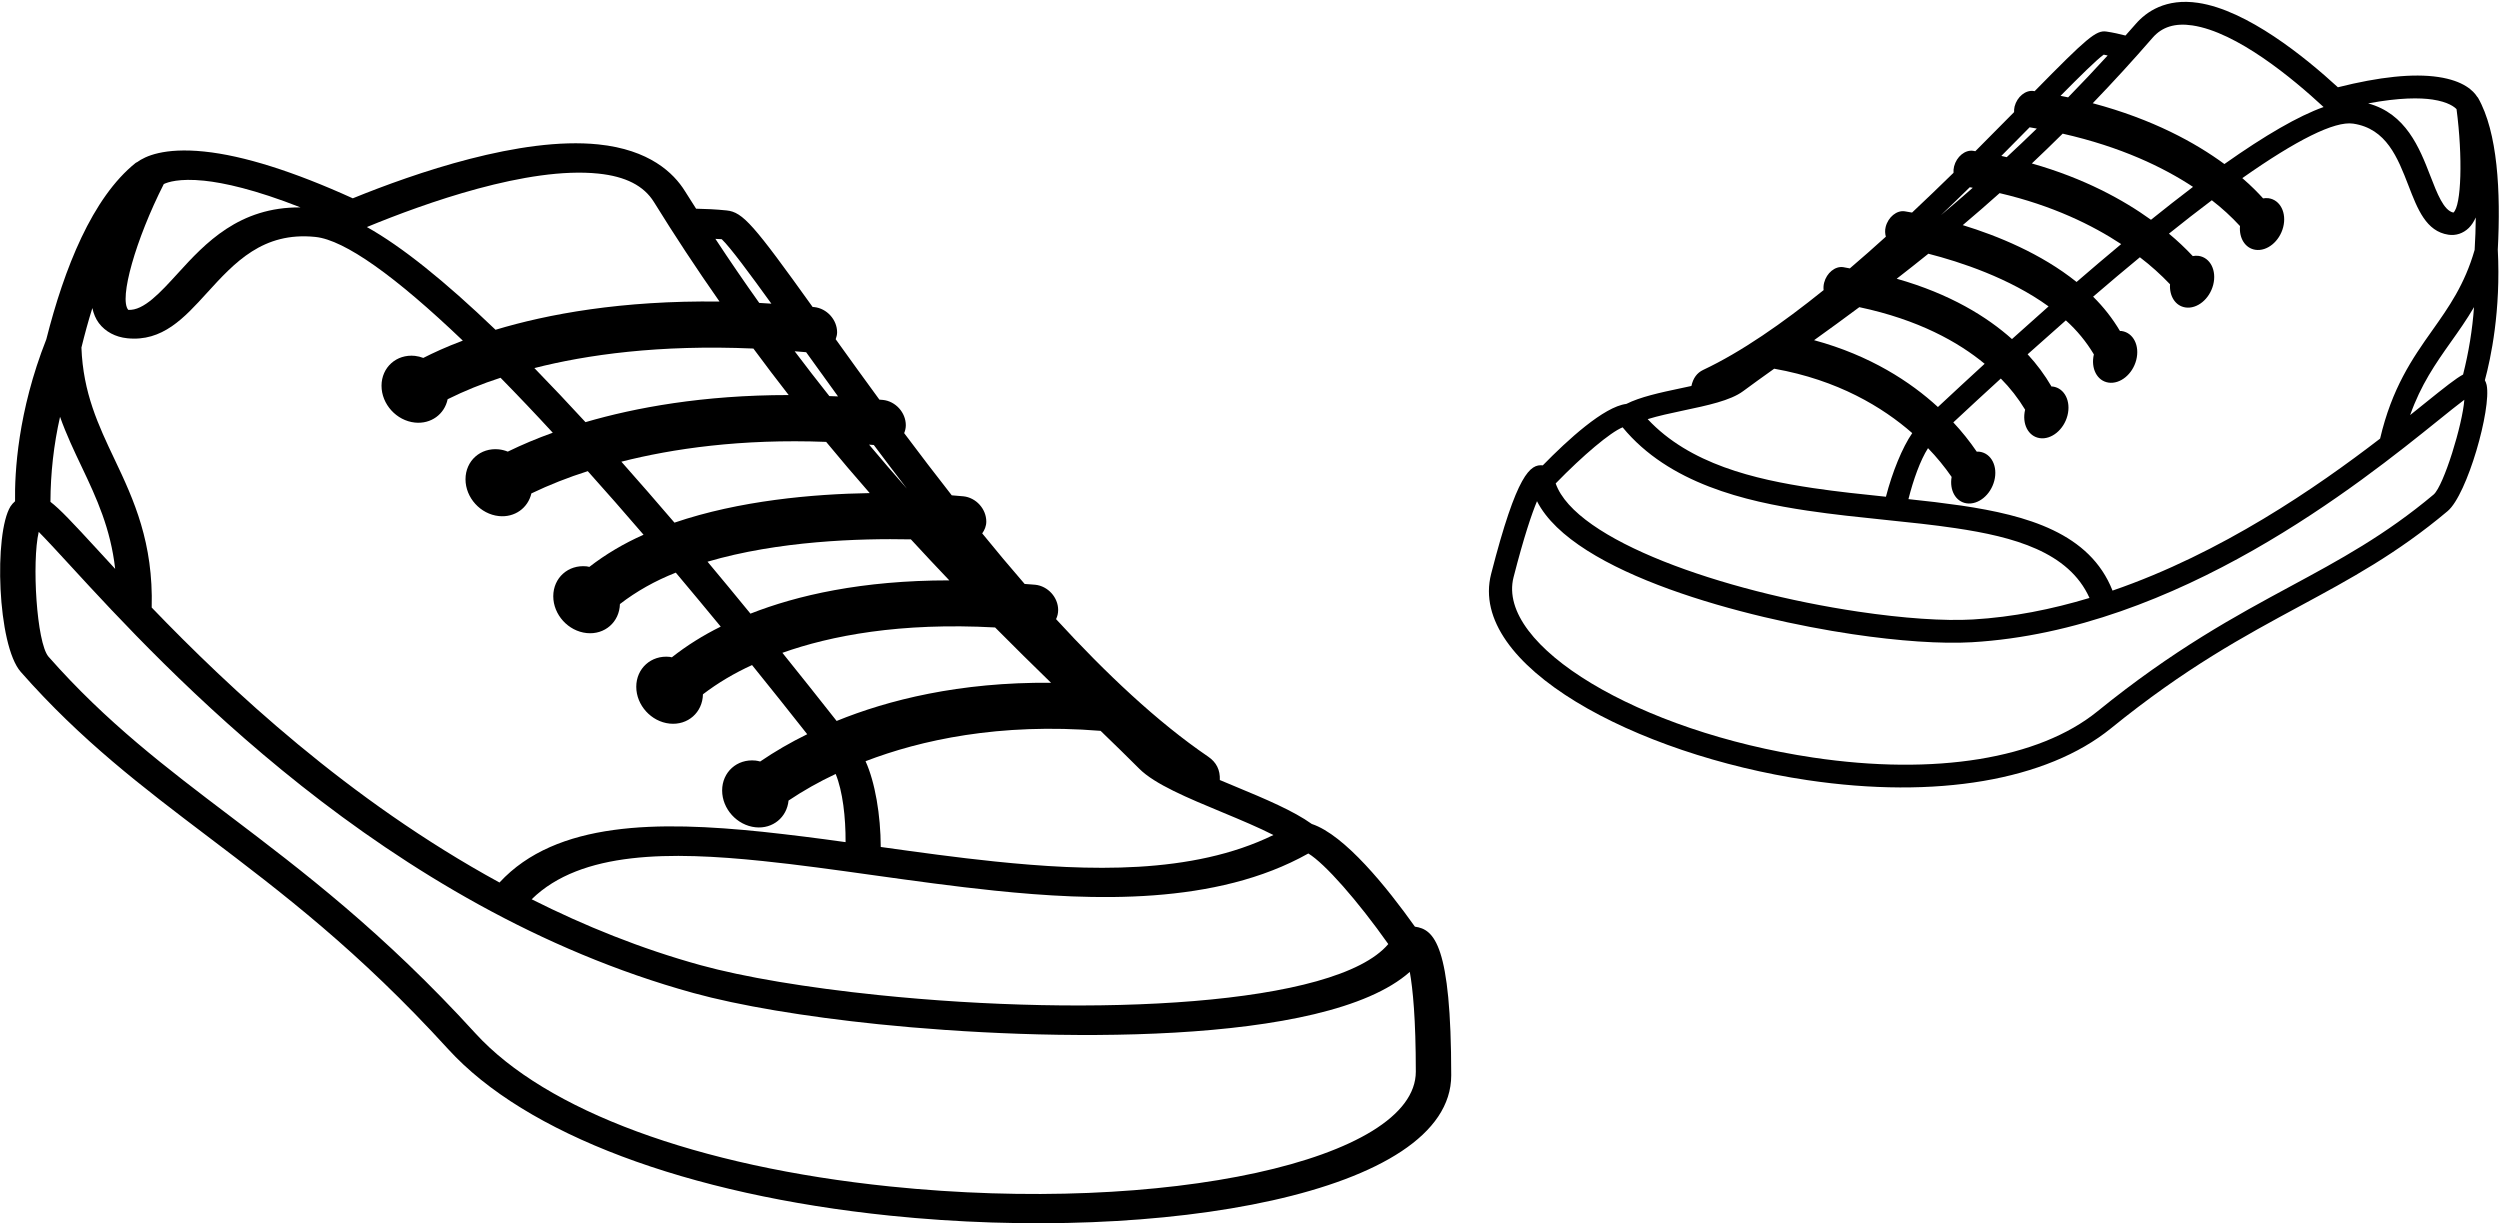 <svg width="1028" height="503" viewBox="0 0 1028 503" fill="none" xmlns="http://www.w3.org/2000/svg">
<path d="M581.813 381.046C570.363 364.955 552.996 343.329 539.411 338.816C531.912 333.432 520.326 328.532 507.915 323.391L501.59 320.746C501.758 316.622 500.216 313.466 496.795 311.129C475.869 296.876 454.644 276.804 434.253 254.587C434.8 253.458 435.117 252.206 435.117 250.823C435.116 245.628 430.888 240.984 425.688 240.448C424.186 240.293 422.814 240.258 421.332 240.122C415.384 233.262 409.567 226.329 403.885 219.329C404.859 217.955 405.565 216.357 405.565 214.463C405.563 209.259 401.336 204.616 396.145 204.081C395.658 204.031 393.957 203.863 391.362 203.678C384.732 195.204 378.209 186.679 371.796 178.105C372.203 177.101 372.472 176.017 372.471 174.84C372.47 169.636 368.253 164.986 363.062 164.45C362.555 164.398 362.097 164.384 361.61 164.334C355.567 156.075 349.576 147.795 343.635 139.492C343.933 138.593 344.221 137.667 344.221 136.647C344.22 131.451 339.982 126.807 334.801 126.273L334.145 126.221C309.913 92.403 305.507 87.222 298.794 86.53C294.359 86.073 290.243 85.895 286.235 85.819C284.723 83.416 283.181 81.075 281.679 78.639C276.993 71.059 266.988 61.538 246.015 59.375C214.243 56.098 170.653 71.139 145.069 81.55C120.813 70.527 100.188 63.987 83.949 62.312C67.372 60.602 59.656 64.277 56.425 66.652C56.226 66.772 55.988 66.829 55.799 66.974C37.923 81.301 26.425 110.347 19.044 139.53C7.277 169.331 6.001 194.451 6.193 206.112C5.463 206.743 4.836 207.452 4.324 208.225C-2.545 219.331 -1.131 265.328 8.537 276.279C33.334 304.467 58.706 323.698 85.57 344.064C115.954 367.097 147.363 390.912 184.285 431.399C216.094 466.296 282.308 491.247 365.968 499.876C477.423 511.372 596.756 490.92 596.744 442.17C596.731 388.504 589.738 382.119 581.813 381.046ZM570.866 388.2C549.324 413.65 449.279 418.249 361.193 409.163C331.788 406.13 305.833 401.774 288.082 396.88C263.499 390.104 240.337 380.701 218.616 369.782C239.007 349.788 275.919 350.162 313.528 354.041C328.136 355.548 343.211 357.646 359.192 359.887C375.51 362.163 392.386 364.513 409.072 366.234C449.347 370.388 500.051 372.308 537.982 350.953C544.775 355.045 558.273 370.377 570.866 388.2ZM452.571 300.524C458.33 306.091 463.761 311.369 468.426 316.057C474.801 322.478 488.406 328.121 502.786 334.092C510.225 337.181 517.714 340.333 523.631 343.355C490.184 359.731 447.255 358.176 409.069 354.238C393.487 352.631 377.616 350.434 362.162 348.272C362.129 335.153 359.819 321.577 355.909 313.006C378.45 304.364 410.855 297.143 452.571 300.524ZM409.185 258.011C416.772 265.649 424.441 273.233 432.191 280.762C394.563 280.396 365.061 287.883 344.022 296.458C336.646 287.089 329.212 277.749 321.72 268.437C341.636 261.369 370.125 255.884 409.185 258.011ZM390.356 238.648C354.389 238.635 327.691 244.822 308.59 252.329C302.582 244.974 296.684 237.845 290.935 230.97C319.989 222.416 353.331 221.343 374.561 221.787C379.932 227.635 385.174 233.206 390.356 238.648ZM277.337 214.912C270.151 206.507 262.873 198.151 255.504 189.846C276.445 184.514 304.665 180.369 339.717 181.704C345.567 188.787 351.539 195.807 357.632 202.759C334.293 203.143 304.064 205.805 277.337 214.912ZM359.317 182.984C363.704 188.871 368.23 194.854 372.905 200.918C367.634 194.938 362.451 188.909 357.358 182.832C358.015 182.883 358.651 182.915 359.317 182.984ZM331.485 144.826C335.623 150.596 339.98 156.644 344.595 163.007C343.382 162.931 342.229 162.927 341.025 162.869C336.188 156.769 331.436 150.628 326.771 144.447C328.362 144.578 329.884 144.677 331.485 144.826ZM240.753 173.587C233.87 166.101 226.864 158.69 219.736 151.355C241.214 145.872 271.064 141.64 309.797 143.322C314.631 149.863 319.475 156.25 324.31 162.446C289.058 162.432 261.157 167.631 240.753 173.587ZM296.779 98.359C300.3 101.719 308.268 112.503 317.19 124.868C315.52 124.761 313.839 124.646 312.198 124.559C306.003 115.856 299.994 107.075 294.173 98.222C295.058 98.289 295.864 98.281 296.779 98.359ZM246.018 71.379C257.255 72.538 264.744 76.365 268.902 83.076C277.445 96.885 286.438 110.533 295.87 124.003C255.537 123.473 225.13 129.179 203.762 135.604C182.835 115.538 165.151 101.356 150.86 93.361C174.822 83.483 217.11 68.398 246.018 71.379ZM67.346 75.691C68.877 74.943 73.6 73.24 83.942 74.307C91.957 75.133 104.785 77.897 123.591 85.287C98.353 85.039 84.396 100 73.142 112.375C65.905 120.306 59.105 127.797 52.741 127.42C48.842 122.901 55.797 98.45 67.346 75.691ZM37.974 126.679C38.492 129.038 39.367 131.137 40.66 132.868C43.326 136.395 47.463 138.592 52.316 139.092C66.775 140.584 75.692 130.784 85.137 120.396C96.43 108.009 108.091 95.199 129.69 97.427C141.762 98.672 162.648 113.637 190.309 140.062C183.399 142.659 178.079 145.132 174.062 147.179C172.949 146.755 171.785 146.468 170.611 146.329C163.024 145.547 156.88 151.055 156.882 158.63C156.884 166.204 163.031 172.98 170.618 173.763C177.261 174.448 182.799 170.302 184.07 164.159C190.971 160.729 198.244 157.78 205.825 155.338C213.127 162.781 220.287 170.316 227.3 177.938C220.922 180.217 214.748 182.81 208.806 185.705C207.628 185.233 206.388 184.919 205.136 184.775C197.559 183.993 191.415 189.493 191.417 197.076C191.419 204.659 197.566 211.427 205.143 212.208C211.677 212.882 217.115 208.865 218.506 202.892C225.891 199.351 233.64 196.293 241.693 193.74C249.083 201.987 256.742 210.689 264.63 219.884C256.501 223.489 249.021 227.925 242.339 233.104C241.971 233.033 241.623 232.923 241.245 232.884C233.638 232.1 227.504 237.609 227.505 245.184C227.507 252.75 233.644 259.533 241.252 260.318C248.68 261.084 254.715 255.762 254.912 248.389C261.695 243.151 269.426 238.805 277.889 235.47C283.907 242.628 290.064 250.023 296.361 257.67C289.092 261.254 282.362 265.48 276.267 270.286C275.959 270.238 275.66 270.133 275.352 270.101C267.784 269.32 261.631 274.836 261.632 282.411C261.634 289.977 267.791 296.762 275.359 297.543C282.857 298.316 288.901 292.929 289.049 285.494C295.151 280.838 301.921 276.808 309.242 273.473C316.875 282.918 324.438 292.398 331.931 301.913C325.12 305.239 318.655 308.988 312.583 313.131C311.946 312.975 311.32 312.812 310.674 312.745C303.076 311.961 296.942 317.479 296.944 325.045C296.946 332.62 303.083 339.395 310.68 340.179C317.781 340.911 323.577 336.067 324.251 329.187C330.319 325.115 336.796 321.46 343.629 318.252C346.525 325.335 347.76 336.067 347.703 346.286C336.324 344.677 324.936 343.258 313.545 342.03C270.824 337.624 228.791 337.545 205.389 362.894C143.171 328.92 94.355 283.056 62.377 249.821C63.086 223.186 55.107 205.674 47.118 188.886C40.452 174.844 34.164 161.549 33.483 142.921C34.824 137.453 36.305 131.99 37.974 126.679ZM33.645 192.066C39.743 204.888 45.494 217.37 47.358 233.922C44.722 231.073 42.255 228.39 39.987 225.916C29.931 214.983 24.62 209.297 20.741 206.361C20.786 194.499 22.108 182.796 24.69 171.391C27.297 178.732 30.501 185.459 33.645 192.066ZM365.965 487.871C286.64 479.689 224.515 456.733 195.48 424.897C157.594 383.339 124.136 357.979 94.617 335.594C68.419 315.742 43.684 296.98 19.901 269.975C15.047 264.156 13.06 231.15 15.921 218.7C19.362 222.192 24.147 227.386 28.822 232.479C67.564 274.644 158.297 373.367 285.121 408.324C303.807 413.47 330.836 418.028 361.196 421.16C429.334 428.188 544.983 430.524 579.709 399.642C580.954 406.588 582.18 418.94 582.185 440.652C582.194 477.044 479.131 499.544 365.965 487.871Z" fill="black"/>
<path d="M634.405 191.351C644.608 180.907 659.533 167.215 668.751 166.091C674.413 163.235 682.483 161.465 691.106 159.651L695.506 158.708C696.22 155.491 697.79 153.32 700.349 152.109C715.995 144.735 732.976 132.916 749.871 119.293C749.759 118.325 749.812 117.302 750.086 116.233C751.116 112.218 754.626 109.364 757.919 109.855C758.87 109.997 759.718 110.209 760.653 110.362C765.656 106.094 770.593 101.749 775.461 97.327C775.136 96.096 775.02 94.737 775.396 93.273C776.427 89.251 779.937 86.398 783.224 86.888C783.532 86.934 784.607 87.101 786.235 87.41C791.975 82.014 797.66 76.56 803.289 71.049C803.238 70.202 803.288 69.318 803.521 68.408C804.552 64.386 808.058 61.525 811.345 62.015C811.666 62.063 811.949 62.132 812.257 62.178C817.595 56.846 822.907 51.489 828.191 46.106C828.187 45.358 828.193 44.593 828.396 43.804C829.425 39.788 832.941 36.936 836.222 37.425L836.634 37.5C858.18 15.578 861.906 12.341 866.157 12.975C868.965 13.393 871.523 13.973 873.994 14.612C875.396 13.017 876.805 11.476 878.208 9.855C882.58 4.811 890.597 -0.806 903.877 1.174C923.996 4.172 947.73 23.388 961.346 35.889C978.392 31.591 992.327 30.127 1002.61 31.659C1013.11 33.224 1017.11 37.407 1018.62 39.806C1018.72 39.933 1018.85 40.019 1018.94 40.164C1027.05 54.35 1028.35 78.804 1027.09 102.646C1028.4 127.73 1024.21 147.369 1021.78 156.349C1022.11 156.964 1022.35 157.621 1022.51 158.308C1024.52 168.088 1014.55 203.396 1006.45 210.178C985.677 227.648 966.321 238.097 945.827 249.161C922.646 261.676 898.683 274.615 868.04 299.482C841.638 320.918 796.122 328.676 743.145 320.781C672.569 310.263 603.492 273.678 613.152 235.998C623.787 194.519 629.336 190.801 634.405 191.351ZM639.697 198.786C647.859 222.209 708.256 243.182 764.034 251.495C782.654 254.27 799.422 255.421 811.269 254.729C827.675 253.772 843.731 250.535 859.203 245.877C850.667 226.872 827.973 220.735 804.158 217.186C794.908 215.807 785.254 214.804 775.017 213.754C764.567 212.673 753.76 211.551 743.194 209.976C717.691 206.175 686.239 198.832 667.224 175.721C662.251 177.702 650.943 187.202 639.697 198.786ZM729.549 151.612C724.918 154.912 720.545 158.046 716.758 160.858C711.579 164.711 702.125 166.704 692.13 168.816C686.96 169.908 681.747 171.041 677.522 172.347C694.776 190.828 721.391 197.1 745.571 200.704C755.438 202.175 765.599 203.24 775.497 204.259C778.115 194.124 782.219 184.033 786.312 178.089C774.21 167.484 755.782 156.261 729.549 151.612ZM764.554 126.304C758.392 130.887 752.191 135.414 745.951 139.884C769.082 146.153 785.678 157.076 796.873 167.367C803.249 161.41 809.654 155.484 816.088 149.591C805.283 140.66 788.911 131.461 764.554 126.304ZM779.927 114.615C801.97 120.867 817.105 130.298 827.324 139.425C832.462 134.787 837.488 130.303 842.373 125.99C826.262 114.319 806.042 107.685 792.944 104.332C788.495 107.918 784.18 111.311 779.927 114.615ZM853.885 115.945C859.953 110.699 866.067 105.507 872.227 100.371C860.451 92.604 843.978 84.486 822.234 79.415C817.247 83.873 812.197 88.258 807.086 92.572C821.312 96.932 839.309 104.252 853.885 115.945ZM809.969 76.993C806.115 80.779 802.157 84.616 798.091 88.49C802.506 84.785 806.876 81.027 811.2 77.216C810.788 77.141 810.391 77.056 809.969 76.993ZM834.581 52.344C830.902 56.083 827.035 60 822.947 64.114C823.705 64.267 824.413 64.465 825.161 64.629C829.334 60.757 833.462 56.837 837.544 52.871C836.543 52.696 835.591 52.508 834.581 52.344ZM884.486 90.372C890.186 85.784 895.947 81.275 901.768 76.846C889.692 68.869 872.237 60.4 848.169 54.957C843.911 59.172 839.678 63.265 835.489 67.213C857.094 73.339 873.162 82.216 884.486 90.372ZM865.05 22.469C862.227 24.453 855.209 31.402 847.292 39.406C848.337 39.614 849.39 39.817 850.413 40.036C855.932 34.387 861.353 28.646 866.673 22.817C866.118 22.714 865.626 22.568 865.05 22.469ZM901.498 10.452C894.382 9.392 889.036 11.046 885.159 15.509C877.189 24.696 868.976 33.679 860.529 42.449C885.349 49.061 902.853 58.766 914.675 67.452C931.473 55.585 945.118 47.702 955.459 44.01C942.73 32.203 919.803 13.18 901.498 10.452ZM1010.13 44.891C1009.34 44.047 1006.79 41.908 1000.24 40.932C995.163 40.176 986.755 40.079 973.767 42.517C989.282 46.719 994.873 60.713 999.319 72.238C1002.18 79.628 1004.87 86.602 1008.84 87.419C1012.13 84.605 1012.71 64.494 1010.13 44.891ZM1018.04 89.417C1017.25 91.15 1016.3 92.621 1015.17 93.733C1012.83 95.995 1009.86 96.973 1006.79 96.515C997.635 95.151 994.111 86.023 990.38 76.35C985.913 64.809 981.303 52.877 967.626 50.838C959.982 49.699 944.22 57.63 922.037 73.24C925.757 76.451 928.527 79.288 930.583 81.57C931.35 81.436 932.12 81.417 932.866 81.514C937.671 82.23 940.345 87.557 938.844 93.412C937.343 99.267 932.235 103.434 927.43 102.718C923.224 102.091 920.651 97.922 921.088 92.953C917.539 89.1 913.666 85.554 909.504 82.346C903.555 86.829 897.676 91.406 891.869 96.077C895.326 98.949 898.596 102.028 901.664 105.3C902.479 105.141 903.301 105.113 904.097 105.22C908.895 105.935 911.571 111.256 910.068 117.117C908.566 122.978 903.459 127.139 898.661 126.424C894.523 125.807 891.986 121.756 892.317 116.896C888.492 112.874 884.349 109.161 879.92 105.786C873.758 110.873 867.342 116.266 860.687 122C864.955 126.202 868.66 130.933 871.729 136.1C871.969 136.109 872.204 136.085 872.443 136.12C877.26 136.838 879.929 142.165 878.427 148.02C876.928 153.868 871.824 158.043 867.007 157.325C862.303 156.624 859.659 151.459 860.998 145.726C857.878 140.496 854.002 135.79 849.476 131.739C844.371 136.225 839.133 140.868 833.76 145.683C837.505 149.719 840.793 154.158 843.576 158.933C843.774 158.95 843.978 158.92 844.173 158.95C848.965 159.664 851.644 164.998 850.143 170.853C848.644 176.701 843.527 180.874 838.735 180.16C833.987 179.452 831.35 174.236 832.732 168.463C829.914 163.802 826.563 159.508 822.738 155.656C816.19 161.628 809.678 167.639 803.202 173.688C806.717 177.445 809.937 181.468 812.838 185.729C813.259 185.719 813.675 185.701 814.084 185.762C818.895 186.479 821.561 191.812 820.062 197.66C818.561 203.515 813.459 207.684 808.648 206.967C804.152 206.296 801.559 201.543 802.508 196.108C799.596 191.903 796.351 187.951 792.798 184.281C789.622 189.252 786.739 197.332 784.751 205.242C792.043 205.979 799.302 206.865 806.526 207.899C833.578 211.931 859.351 219.188 868.672 242.856C913.527 227.427 952.523 200.475 978.7 180.353C983.539 159.642 991.897 147.495 1000.12 135.909C1006.98 126.216 1013.47 117.034 1017.57 102.754C1017.83 98.293 1018.01 93.813 1018.04 89.417ZM1007.74 140.712C1001.47 149.562 995.472 158.209 991.052 170.678C993.232 168.935 995.275 167.291 997.154 165.774C1005.48 159.073 1009.86 155.603 1012.82 154.009C1015.14 144.832 1016.65 135.556 1017.32 126.29C1014.27 131.511 1010.98 136.153 1007.74 140.712ZM745.524 311.503C795.755 318.989 838.371 312.06 862.467 292.507C893.913 266.98 919.438 253.203 941.96 241.04C961.944 230.256 980.817 220.06 1000.74 203.327C1004.87 199.674 1012.62 174.507 1013.33 164.385C1010.53 166.485 1006.57 169.668 1002.7 172.79C970.606 198.638 895.457 259.15 810.817 264.09C798.347 264.815 780.881 263.632 761.657 260.767C718.51 254.337 647.178 236.008 632.012 206.091C629.874 211.243 626.677 220.578 622.374 237.36C615.163 265.488 673.865 300.823 745.524 311.503Z" fill="black"/>
</svg>
